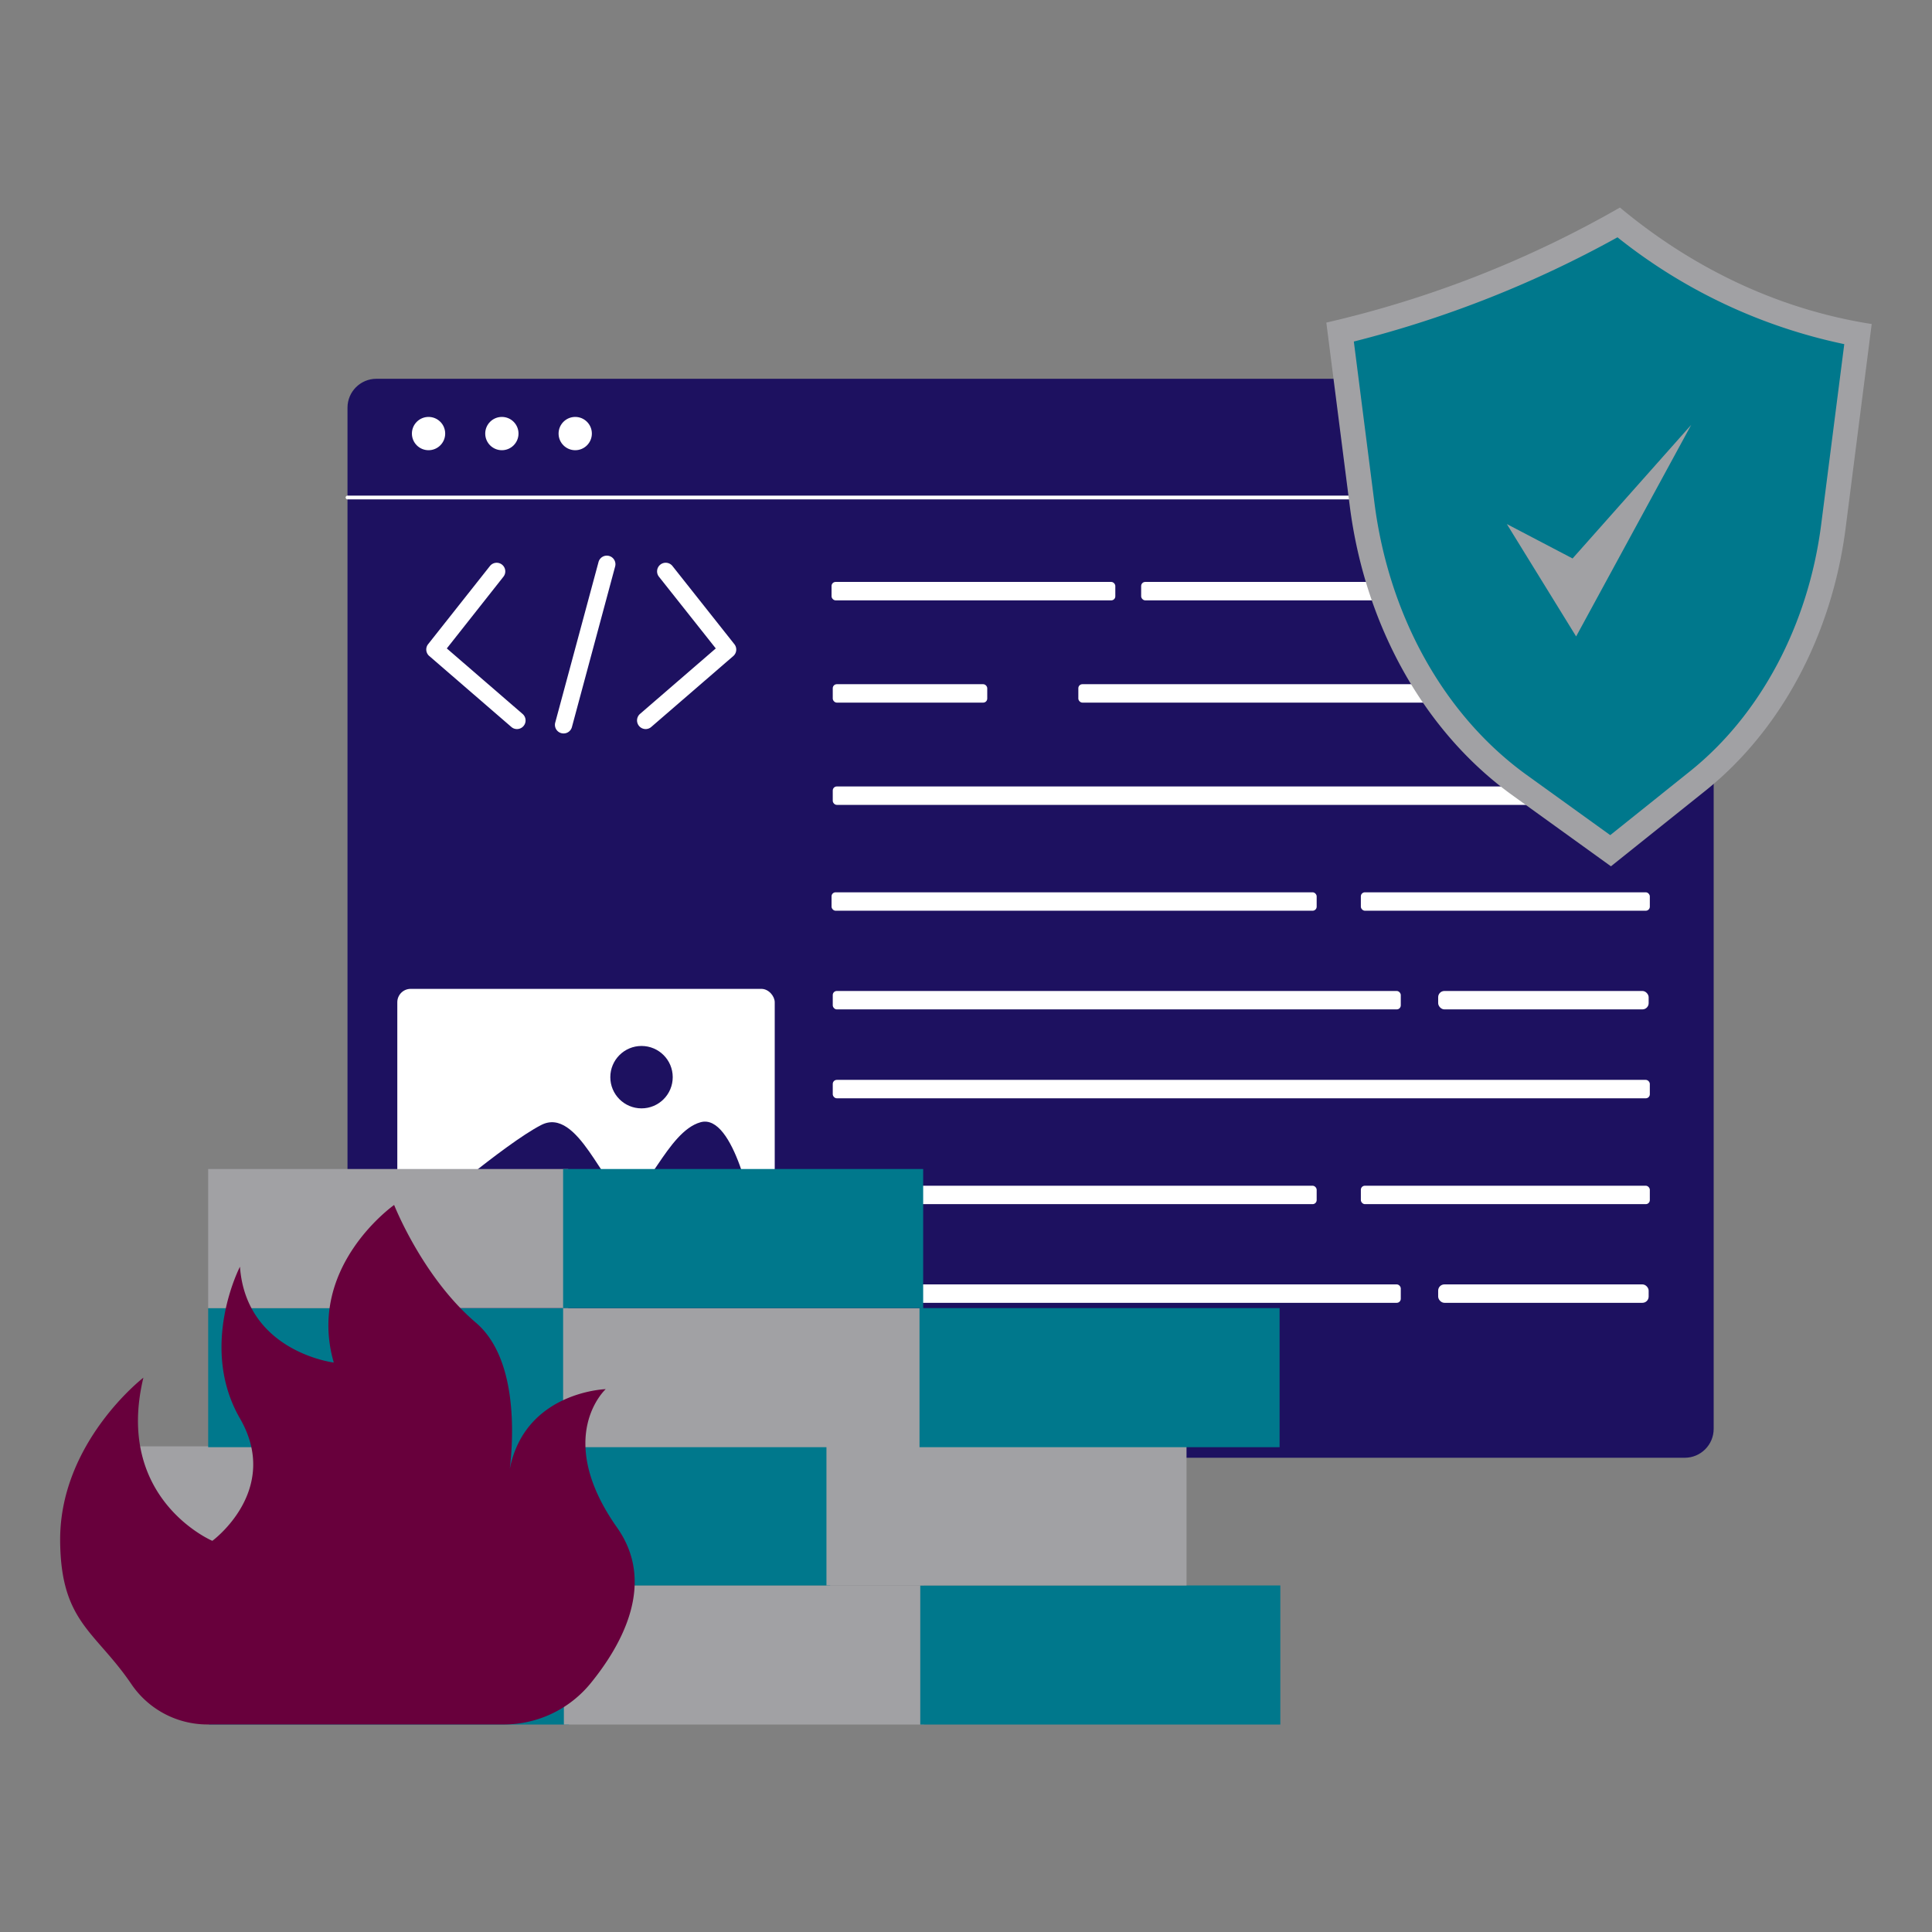 <svg xmlns="http://www.w3.org/2000/svg" version="1.1" xmlns:xlink="http://www.w3.org/1999/xlink" xmlns:svgjs="http://svgjs.com/svgjs" width="512" height="512" x="0" y="0" viewBox="0 0 512 512" style="enable-background:new 0 0 512 512" xml:space="preserve" class=""><rect x="0" y="0" width="512" height="512" fill="#808080" stroke="none"/><g><g data-name="Firewall Web protection"><rect width="362.05" height="285.94" x="92.1" y="100.39" fill="#1d1160" rx="7.66" transform="rotate(180 273.12 243.355)" data-original="#2351fb" opacity="1" class=""></rect><circle cx="113.57" cy="114.9" r="4.41" fill="#ffffff" data-original="#ffffff"></circle><circle cx="133" cy="114.9" r="4.41" fill="#ffffff" data-original="#ffffff"></circle><circle cx="152.44" cy="114.9" r="4.41" fill="#ffffff" data-original="#ffffff"></circle><path fill="#ffffff" d="M453.13 132.34H92.1a.5.5 0 0 1 0-1h361a.5.5 0 0 1 0 1z" data-original="#ffffff"></path><rect width="100.02" height="83.21" x="105.29" y="262.06" fill="#ffffff" rx="3.54" data-original="#ffffff"></rect><path fill="#1d1160" d="M111.77 322.06s21.9-18.91 31.67-23.93 16.63 17.42 22.17 18.74 11.09-17 20.06-19.47 14 24.66 14 24.66v11.18h-87.9z" data-original="#2351fb" opacity="1" class=""></path><circle cx="170.01" cy="285.46" r="8.27" fill="#1d1160" data-original="#2351fb" opacity="1" class=""></circle><g fill="#fff"><rect width="75.2" height="4.88" x="220.37" y="154.22" rx="1.07" fill="#ffffff" data-original="#ffffff"></rect><rect width="40.94" height="4.88" x="220.69" y="181.32" rx="1.07" fill="#ffffff" data-original="#ffffff"></rect><rect width="216.53" height="4.88" x="220.69" y="208.42" rx="1.07" fill="#ffffff" data-original="#ffffff"></rect><rect width="150.53" height="4.88" x="220.69" y="262.62" rx="1.07" fill="#ffffff" data-original="#ffffff"></rect><rect width="55.78" height="4.88" x="381.13" y="262.62" rx="1.65" fill="#ffffff" data-original="#ffffff"></rect><rect width="134.8" height="4.88" x="302.42" y="154.22" rx="1.07" fill="#ffffff" data-original="#ffffff"></rect><rect width="151.45" height="4.88" x="285.77" y="181.32" rx="1.07" fill="#ffffff" data-original="#ffffff"></rect><rect width="128.56" height="4.88" x="220.37" y="236.47" rx="1.07" fill="#ffffff" data-original="#ffffff"></rect><rect width="76.58" height="4.88" x="360.64" y="236.47" rx="1.07" fill="#ffffff" data-original="#ffffff"></rect><rect width="216.53" height="4.88" x="220.69" y="286.18" rx="1.07" fill="#ffffff" data-original="#ffffff"></rect><rect width="150.53" height="4.88" x="220.69" y="340.38" rx="1.07" fill="#ffffff" data-original="#ffffff"></rect><rect width="55.78" height="4.88" x="381.13" y="340.38" rx="1.65" fill="#ffffff" data-original="#ffffff"></rect><rect width="128.56" height="4.88" x="220.37" y="314.23" rx="1.07" fill="#ffffff" data-original="#ffffff"></rect><rect width="76.58" height="4.88" x="360.64" y="314.23" rx="1.07" fill="#ffffff" data-original="#ffffff"></rect><path d="M137 193.21a2.23 2.23 0 0 1-1.49-.56l-21.75-18.8a2.27 2.27 0 0 1-.3-3.14L129.84 150a2.28 2.28 0 1 1 3.57 2.84l-15 19 20.09 17.37a2.28 2.28 0 0 1-1.5 4zM171.08 193.21a2.29 2.29 0 0 1-1.49-4l20.1-17.37-15.06-19a2.28 2.28 0 1 1 3.58-2.84l16.41 20.72a2.28 2.28 0 0 1-.29 3.14l-21.75 18.8a2.26 2.26 0 0 1-1.5.55zM149.35 194.37a2.28 2.28 0 0 1-2.21-2.87L158.6 149a2.28 2.28 0 1 1 4.4 1.19l-11.45 42.54a2.27 2.27 0 0 1-2.2 1.64z" fill="#ffffff" data-original="#ffffff"></path></g><path fill="#00788c" d="M55.37 420.16h95.42v36.86H55.37z" data-original="#e67925" class="" opacity="1"></path><path fill="#a1a1a4" d="M149.43 420.16h95.42v36.86h-95.42z" data-original="#fdc500" class="" opacity="1"></path><path fill="#00788c" d="M243.88 420.16h95.42v36.86h-95.42z" data-original="#e67925" class="" opacity="1"></path><path fill="#a1a1a4" d="M30.51 383.3h95.42v36.86H30.51z" data-original="#fdc500" class="" opacity="1"></path><path fill="#00788c" d="M124.57 383.3h95.42v36.86h-95.42z" data-original="#e67925" class="" opacity="1"></path><path fill="#a1a1a4" d="M219.02 383.3h95.42v36.86h-95.42z" data-original="#fdc500" class="" opacity="1"></path><path fill="#00788c" d="M55.17 346.66h95.42v36.86H55.17z" data-original="#e67925" class="" opacity="1"></path><path fill="#a1a1a4" d="M149.23 346.66h95.42v36.86h-95.42z" data-original="#fdc500" class="" opacity="1"></path><path fill="#00788c" d="M243.68 346.66h95.42v36.86h-95.42z" data-original="#e67925" class="" opacity="1"></path><path fill="#a1a1a4" d="M55.17 309.8h95.42v36.86H55.17z" data-original="#fdc500" class="" opacity="1"></path><path fill="#00788c" d="M149.23 309.8h95.42v36.86h-95.42z" data-original="#e67925" class="" opacity="1"></path><path fill="#68003c" d="M54.9 457h78.62a29.67 29.67 0 0 0 23-10.91c8.48-10.41 17.36-26.63 7-41.28-16.92-24-3-36.67-3-36.67s-23.77.71-25.92 24.68c0 0 5.61-30.32-8.5-42.31s-21.65-31.18-21.65-31.18-23.32 16.37-16 41.76c0 0-23.19-2.82-24.86-25.39 0 0-11 21.16 0 40.2s-7.32 32.44-7.32 32.44-26-11.04-18.27-43.24c0 0-22.26 17.17-22.06 43.26.16 21.53 9.28 23.86 18.82 37.87A24.36 24.36 0 0 0 54.9 457z" data-original="#68003c"></path><path fill="#a1a1a4" d="m351.49 85.49 6.22 48.66c4.07 31.81 19.84 59.85 43.07 76.59l26.14 18.84 25-20c20.09-16.08 33.58-41.35 37.2-69.71l6.9-54C471.21 82 448.5 71 429.3 55a284.57 284.57 0 0 1-77.81 30.49z" data-original="#fdc500" class="" opacity="1"></path><path fill="#00788c" d="M404.64 205.41c-21.82-15.73-36.54-42-40.39-72.09l-5.47-42.81a291.36 291.36 0 0 0 69.87-27.62 143.33 143.33 0 0 0 60.1 28.31l-6.12 47.8c-3.4 26.59-16.07 50.44-34.78 65.41l-21.12 16.91z" data-original="#e67925" class="" opacity="1"></path><path fill="#a1a1a4" d="m399.33 138.88 18.36 29.78q15.26-28 30.5-56.07L416.75 148z" data-original="#fdc500" class="" opacity="1"></path></g></g></svg>